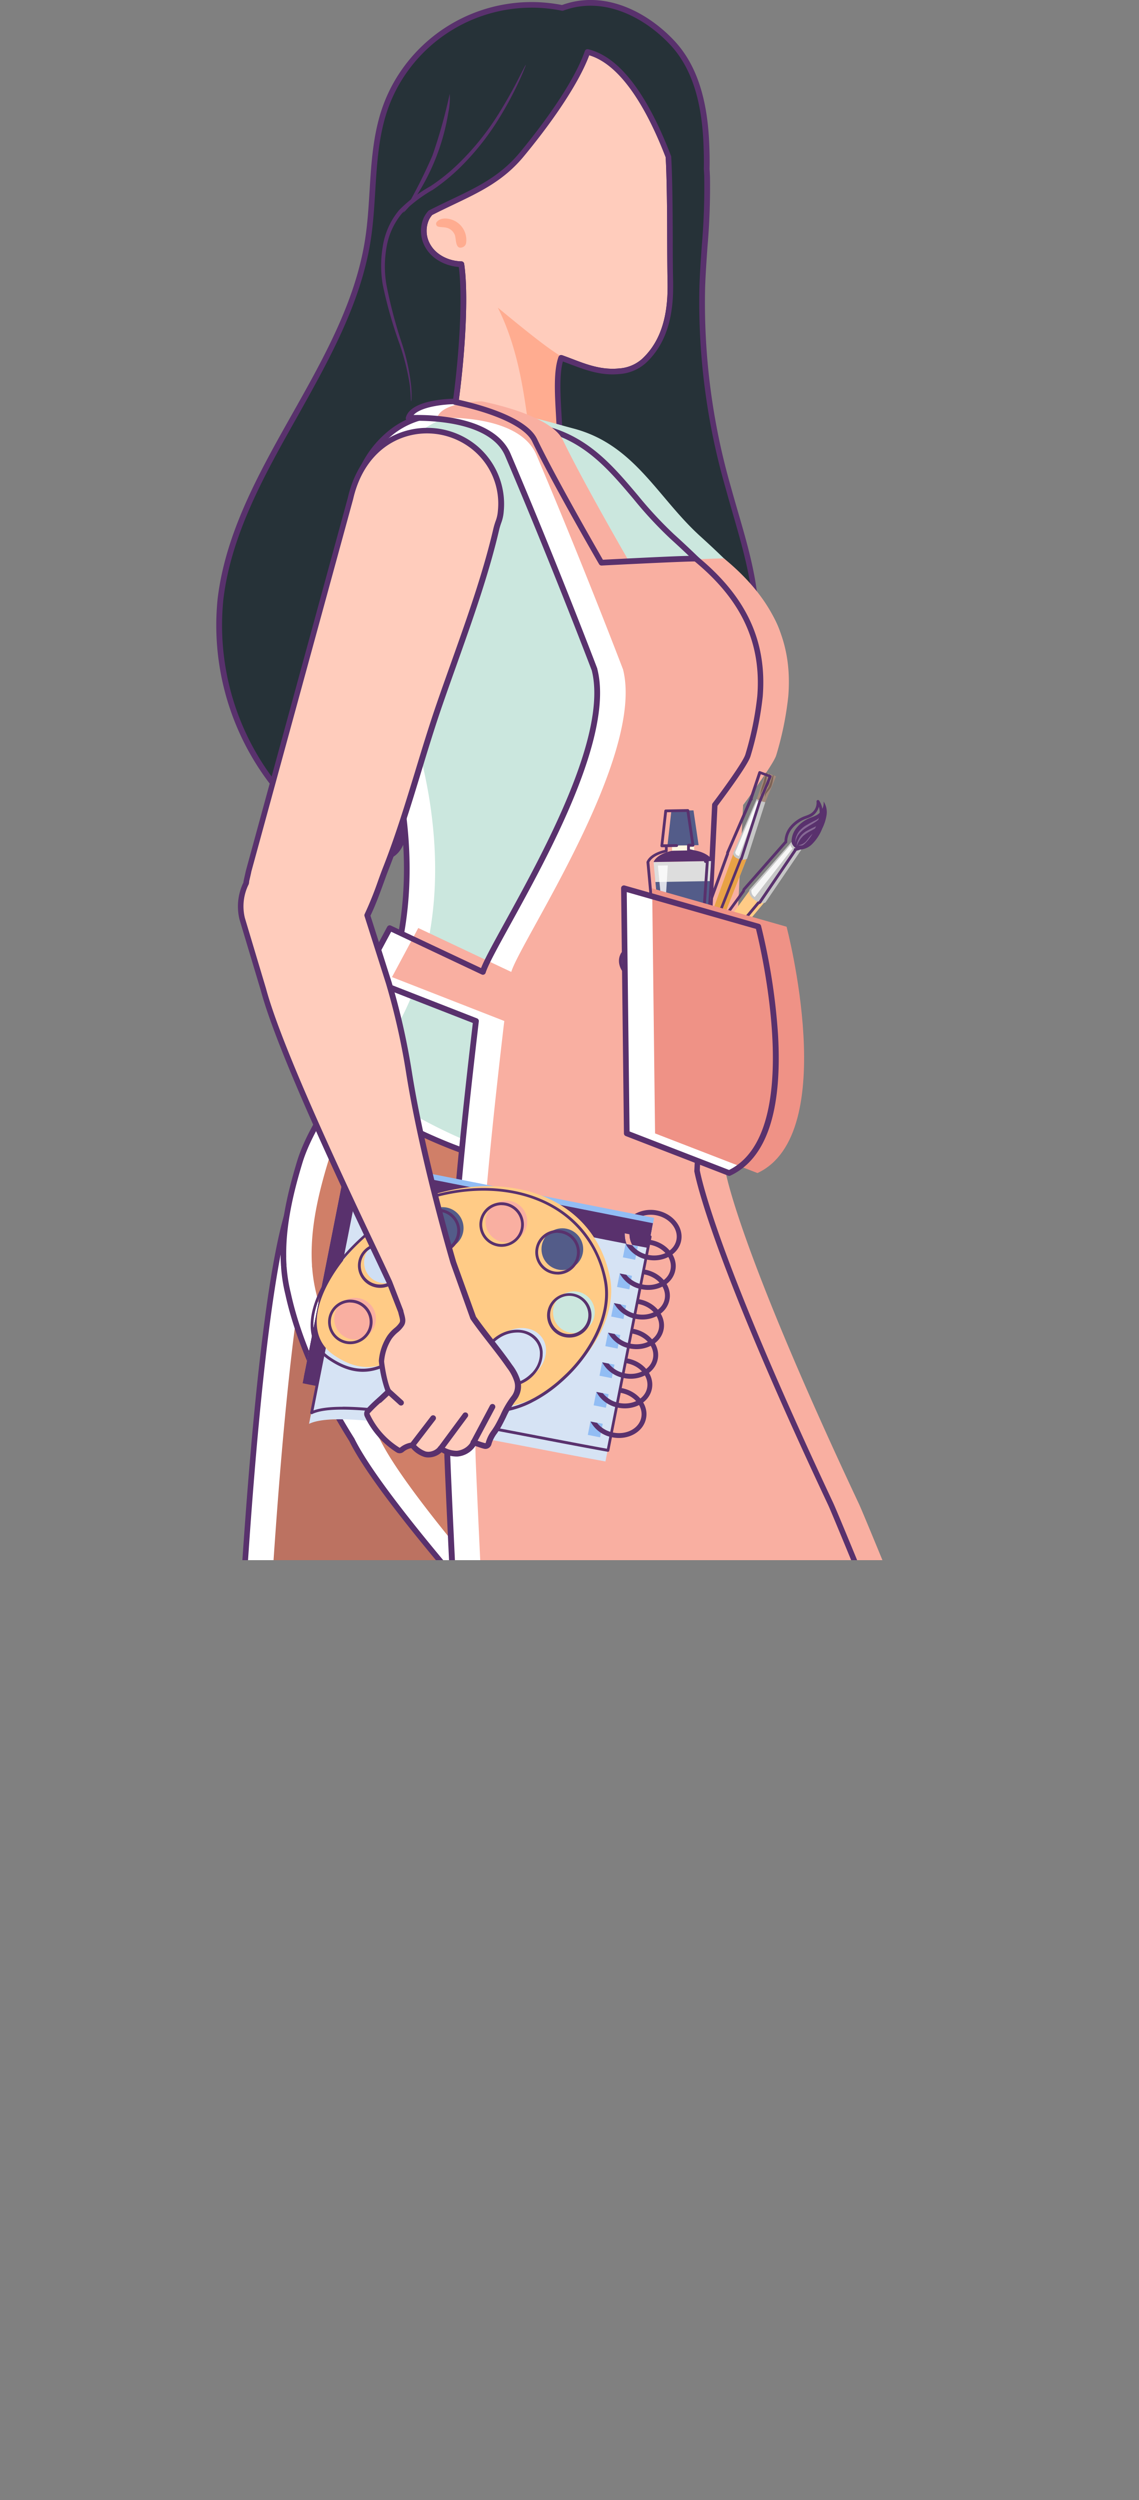 <?xml version="1.0" encoding="utf-8"?>
<svg xmlns="http://www.w3.org/2000/svg" xmlns:xlink="http://www.w3.org/1999/xlink" viewBox="0 0 402.46 883.07"><rect x="0" y="0" width="402.46" height="883.07" fill="#808080" stroke="none"/><defs><style>.cls-1{fill:none;}.cls-2{clip-path:url(#clip-path);}.cls-3{fill:#ffccbc;}.cls-4{fill:#59316d;}.cls-5{fill:#ffac90;}.cls-6{fill:#263238;}.cls-7{fill:#fff;}.cls-8{fill:#bc7261;}.cls-9{fill:#d07f68;}.cls-10{fill:#cbe7de;}.cls-11{fill:#f9afa1;}.cls-12{fill:#a48a7b;}.cls-13{fill:#ffcb86;}.cls-14{fill:#e8a246;}.cls-15{fill:#c6c6c6;}.cls-16{fill:#f6f6f6;}.cls-17{fill:#7c6255;}.cls-18{opacity:0.27;}.cls-19{fill:#ddd;}.cls-20{fill:#ededed;}.cls-21{fill:#dadada;}.cls-22{fill:#fff7e0;}.cls-23{fill:#535c89;}.cls-24{opacity:0.8;}.cls-25{fill:#ef9286;}.cls-26{fill:#92bdf4;}.cls-27{fill:#d6e3f4;}.cls-28{fill:#cfdff4;}</style><clipPath id="clip-path" transform="translate(-15.87 -38.23)"><rect class="cls-1" width="433" height="589.28"/></clipPath></defs><title>personagem_dialogo</title><g id="Layer_2" data-name="Layer 2"><g id="Layer_13" data-name="Layer 13"><g class="cls-2"><path class="cls-3" d="M141.7,254.64a81.22,81.22,0,0,0,.64-17.69" transform="translate(-15.87 -38.23)"/><path class="cls-3" d="M252.62,143.2c.1-1.74.13-3.48.1-5.21-.23-12.77-.05-25.55-.43-38.33-.4-13.67-1.5-27.59-11.93-37.31-8.89-8.29-19.6-9-30.91-8.77-33.6.55-37.86,28-37.86,28s-3.85,16.19,1.8,28.75l-.34-.07a10,10,0,0,0-6.5,5.17,10.58,10.58,0,0,0,.87,10.24c2.34,3.62,6.89,5.77,11.44,5.87,2.1,14.06-.74,43.59-3.54,58.18-2.37,12.36,24.86,7,38.3,5.7.28-9.09-2.09-23.51.5-30.76,6.49,2.28,12.87,5.51,20.57,4.72a14.53,14.53,0,0,0,8.74-3.66C249.94,159.64,252.15,151.46,252.62,143.2Z" transform="translate(-15.87 -38.23)"/><path class="cls-4" d="M188.89,198.69c-5.81,0-10.73-.82-13.13-3.4a6.25,6.25,0,0,1-1.42-5.76c2.8-14.6,5.48-43,3.64-57-4.72-.36-9.13-2.76-11.4-6.28a11.59,11.59,0,0,1-.93-11.23,10.82,10.82,0,0,1,6.32-5.45C167,97,170.46,82,170.61,81.35c0-.2,4.78-28.21,38.83-28.77,10.9-.18,22.31.37,31.61,9,10.55,9.84,11.81,23.59,12.24,38,.22,7.41.26,14.93.29,22.21,0,5.29,0,10.76.14,16.13,0,1.88,0,3.61-.1,5.29h0c-.58,10.17-3.69,17.76-9.51,23.19a15.58,15.58,0,0,1-9.32,3.93c-6.54.67-12.12-1.45-17.52-3.49-.84-.32-1.67-.64-2.51-.94-1.28,4.67-.87,11.84-.48,18.79.23,3.9.44,7.58.34,10.71a1,1,0,0,1-.9,1c-1.94.19-4.2.46-6.58.75A158.9,158.9,0,0,1,188.89,198.69Zm-15.81-87.4a9,9,0,0,0-5.63,4.57,9.56,9.56,0,0,0,.81,9.27c2.06,3.19,6.23,5.31,10.62,5.41a1,1,0,0,1,1,.85c2.08,14-.66,43.49-3.54,58.51a4.33,4.33,0,0,0,.91,4c4.08,4.37,18.87,2.57,29.68,1.25,2-.25,4-.49,5.74-.67,0-2.85-.15-6.17-.35-9.65-.44-7.65-.89-15.56.89-20.54a1,1,0,0,1,1.27-.61c1.18.42,2.35.86,3.53,1.31,5.18,2,10.54,4,16.61,3.37a13.5,13.5,0,0,0,8.16-3.4c5.42-5.06,8.32-12.21,8.88-21.84.09-1.63.12-3.31.09-5.14-.1-5.39-.12-10.87-.14-16.16,0-7.27-.07-14.78-.28-22.16-.42-14-1.62-27.29-11.62-36.61-8.75-8.16-19.29-8.68-30.21-8.5-32.33.53-36.72,26.07-36.9,27.16,0,.23-3.71,16.09,1.73,28.18a1,1,0,0,1-.14,1,1,1,0,0,1-1,.35Zm79.54,31.91h0Z" transform="translate(-15.87 -38.23)"/><path class="cls-5" d="M191.78,146.89c8,16,9.81,33.8,12,51.54a46.67,46.67,0,0,0,9.87.28c.52-10-2.15-26.06.45-34.05,1.21.47,4,1.48,4,1.48C213.33,164.12,207.77,160.12,191.78,146.89Z" transform="translate(-15.87 -38.23)"/><path class="cls-5" d="M177.53,116.86c-1.86-1.39-5.45-2.28-7.25-.33a1.05,1.05,0,0,0,.37,1.74c1.19.3,2.41.1,3.58.58a4.26,4.26,0,0,1,2.31,2.28c.59,1.35.1,5.3,2.64,4.47a1.94,1.94,0,0,0,1.41-1.73A7.57,7.57,0,0,0,177.53,116.86Z" transform="translate(-15.87 -38.23)"/><path class="cls-6" d="M282.93,253.78c-.78-14.78-5.86-29.06-9.79-43.39A235.79,235.79,0,0,1,264,139.82c.42-13,2.13-25.95,1.71-38.94q-.06-1.51-.15-3c.07-3.26,0-6.52-.16-9.74-.6-12.29-3.26-25.35-11.88-34.65-9.87-10.64-24.81-17.71-39-12.42a54.65,54.65,0,0,0-62.71,35.8c-5,14.67-3.59,30.69-6,46-7,45.49-46.64,81.34-52.11,127a91.2,91.2,0,0,0,45.41,88.46c5,2.81,11.67,4.83,16,1.1,3.76-3.26,3.45-9,4.37-13.86,2.56-13.24,15.91-22,29.2-24.35s26.85.17,40.28,1.07,28.05-.22,38.6-8.41C279.31,284.69,283.72,268.56,282.93,253.78ZM252.62,143.2c-.47,8.26-2.68,16.44-9.19,22.52a14.53,14.53,0,0,1-8.74,3.66c-7.7.79-14.08-2.44-20.57-4.72-2.59,7.25-.22,21.67-.5,30.76-13.44,1.29-40.67,6.66-38.3-5.7,2.8-14.59,5.64-44.12,3.54-58.18-4.55-.1-9.1-2.25-11.44-5.87a10.58,10.58,0,0,1-.87-10.24,9.07,9.07,0,0,1,1.36-2c12.62-6.5,23.49-9.9,32.53-20.86,13.18-16,20.42-28.41,23-36,12.72,3.08,22.27,20.67,28.57,37.05.11,2,.19,4,.25,6,.39,12.78.2,25.56.43,38.33C252.75,139.72,252.72,141.46,252.62,143.2Z" transform="translate(-15.87 -38.23)"/><path class="cls-4" d="M161.14,180a5.5,5.5,0,0,0,.14-1.4,32.5,32.5,0,0,0-.14-4.07A74,74,0,0,0,158,159.9a165.13,165.13,0,0,1-5.61-21.21,39,39,0,0,1,0-12.76,25.24,25.24,0,0,1,5.47-12.28,50.37,50.37,0,0,1,11-8.42A70.18,70.18,0,0,0,179,96.82a91.6,91.6,0,0,0,13.63-17.48,124,124,0,0,0,7-13.21c.73-1.6,1.24-2.8,1.57-3.73a4.3,4.3,0,0,0,.45-1.35s-.92,1.71-2.52,4.86-4,7.6-7.32,12.9a93.08,93.08,0,0,1-13.72,17,67.24,67.24,0,0,1-10,8.11,50,50,0,0,0-11.22,8.55,26.25,26.25,0,0,0-5.78,13,40.11,40.11,0,0,0,0,13.21A151.6,151.6,0,0,0,157.16,160a83.41,83.41,0,0,1,3.53,14.36C161.06,178.07,161,180,161.14,180Z" transform="translate(-15.87 -38.23)"/><path class="cls-4" d="M158.36,113.42a24.44,24.44,0,0,0,4.18-5.27,77.33,77.33,0,0,0,11.73-30.07,24,24,0,0,0,.5-6.7,185.31,185.31,0,0,1-6.11,21.82A180.37,180.37,0,0,1,158.36,113.42Z" transform="translate(-15.87 -38.23)"/><path class="cls-4" d="M149.31,342.38c-4.21,0-8.47-2-10.62-3.24a92.29,92.29,0,0,1-45.92-89.45c2.82-23.49,14.77-44.69,26.32-65.19,11-19.52,22.39-39.72,25.8-61.81.87-5.61,1.22-11.43,1.57-17.07.6-9.69,1.21-19.72,4.42-29.1a55.14,55.14,0,0,1,3.69-8.41A56,56,0,0,1,214.46,40c15.43-5.59,30.67,2.91,39.82,12.77,7.41,8,11.38,19.53,12.15,35.28.17,3.52.23,6.73.16,9.81.06.94.11,2,.15,3a242.8,242.8,0,0,1-.87,24.35c-.34,4.8-.69,9.77-.85,14.65a234.74,234.74,0,0,0,9.08,70.26c.82,3,1.7,6,2.55,8.95,3.27,11.23,6.65,22.85,7.28,34.67.91,17.22-5,32.5-15.73,40.87-9,7-21.82,9.79-39.28,8.62-3.36-.23-6.79-.56-10.1-.88-9.88-1-20.09-1.95-29.93-.2-12.29,2.18-25.84,10.31-28.39,23.55-.21,1.11-.36,2.31-.51,3.46-.51,4-1,8.22-4.2,11A9.57,9.57,0,0,1,149.31,342.38ZM203.69,40.94a54,54,0,0,0-47.36,28.12,53.19,53.19,0,0,0-3.56,8.11c-3.12,9.12-3.72,19-4.31,28.58-.35,5.67-.71,11.54-1.59,17.25-3.47,22.45-15,42.8-26,62.49-11.46,20.32-23.3,41.34-26.07,64.43a90.27,90.27,0,0,0,44.91,87.48c3,1.66,10.33,5.1,14.81,1.2,2.59-2.24,3.05-5.86,3.53-9.69.14-1.19.3-2.42.52-3.59,2.74-14.19,17-22.85,30-25.15,10.11-1.79,20.46-.79,30.47.18,3.3.32,6.71.65,10.05.87,16.94,1.14,29.35-1.55,37.91-8.2,10.25-8,15.84-22.62,15-39.19h0c-.61-11.59-4-23.09-7.2-34.22-.85-2.93-1.73-6-2.55-9A236.63,236.63,0,0,1,263,139.79c.15-4.92.5-9.91.84-14.73a239.26,239.26,0,0,0,.87-24.14c0-1-.09-2-.15-3,.07-3.12,0-6.28-.16-9.76-.74-15.26-4.54-26.38-11.61-34-8.77-9.45-23.33-17.6-37.93-12.16a1.06,1.06,0,0,1-.56,0A52.7,52.7,0,0,0,203.69,40.94Zm-14.8,157.75c-5.81,0-10.73-.83-13.13-3.4a6.25,6.25,0,0,1-1.42-5.76c2.8-14.6,5.48-43,3.64-57-4.72-.36-9.13-2.76-11.4-6.28a11.59,11.59,0,0,1-.93-11.23,10.38,10.38,0,0,1,1.51-2.24,1.09,1.09,0,0,1,.29-.23c2.69-1.38,5.29-2.62,7.8-3.82,9.36-4.46,17.43-8.31,24.42-16.78C211.18,78,219.51,65,222.52,56.27a1,1,0,0,1,1.18-.65c10.83,2.62,20.67,15.29,29.27,37.67a.94.94,0,0,1,.07.3c.1,1.83.19,3.81.25,6,.22,7.41.26,14.93.29,22.21,0,5.29,0,10.76.14,16.13,0,1.88,0,3.61-.1,5.29h0c-.58,10.17-3.69,17.76-9.51,23.19a15.58,15.58,0,0,1-9.32,3.93c-6.54.67-12.12-1.45-17.52-3.49-.84-.32-1.67-.64-2.51-.94-1.28,4.67-.87,11.84-.48,18.79.23,3.9.44,7.58.34,10.71a1,1,0,0,1-.9,1c-1.94.19-4.2.46-6.58.75A158.9,158.9,0,0,1,188.89,198.69Zm-20.35-84.48a8.11,8.11,0,0,0-1.09,1.65,9.56,9.56,0,0,0,.81,9.27c2.06,3.19,6.23,5.31,10.62,5.41a1,1,0,0,1,1,.85c2.08,14-.66,43.49-3.54,58.51a4.33,4.33,0,0,0,.91,4c4.08,4.37,18.87,2.57,29.68,1.25,2-.25,4-.49,5.74-.67,0-2.85-.15-6.17-.35-9.65-.44-7.65-.89-15.56.89-20.54a1,1,0,0,1,1.27-.61c1.18.42,2.35.86,3.53,1.31,5.18,2,10.54,4,16.61,3.37a13.5,13.5,0,0,0,8.16-3.4c5.42-5.06,8.32-12.21,8.88-21.84.09-1.63.12-3.31.09-5.14-.1-5.39-.12-10.87-.14-16.16,0-7.27-.07-14.78-.28-22.16-.07-2.15-.15-4.06-.25-5.83-8-20.72-17.28-33.15-27-36.06-3.32,8.91-11.6,21.73-22.88,35.39C194,102,185.68,105.94,176.12,110.5,173.67,111.67,171.14,112.88,168.54,114.21Zm84.08,29h0Z" transform="translate(-15.87 -38.23)"/><path class="cls-7" d="M158.51,403.37s-26.75,15.23-39.3,58.26C104.76,498,98.41,662.92,97.81,679.56L58.54,749.1a167.92,167.92,0,0,0-17.79,46.26L16.87,902.54c7.49,11,41,11.88,41,11.88l98.68-214.14.14-.28c.16-.33.33-.66.48-1l.07-.15.12-.27.36-.87.24-.65c.08-.21.16-.43.23-.65s.19-.6.28-.89l.09-.28s65.32-146.72,81.52-205.16c5.29-15.6,11.19-55.6,11.8-64.73Z" transform="translate(-15.87 -38.23)"/><path class="cls-8" d="M168.51,403.37s-26.75,15.23-39.3,58.26c-14.45,36.36-20.8,201.29-21.4,217.93L68.54,749.1a167.92,167.92,0,0,0-17.79,46.26L26.87,902.54c7.49,11,41,11.88,41,11.88l98.68-214.14.14-.28c.16-.33.33-.66.48-1l.07-.15.12-.27.36-.87.24-.65c.08-.21.16-.43.23-.65s.19-.6.28-.89l.09-.28s65.32-146.72,81.52-205.16c5.29-15.6,11.19-55.6,11.8-64.73Z" transform="translate(-15.87 -38.23)"/><path class="cls-4" d="M57.86,915.42h0c-1.39,0-34.11-1.07-41.8-12.31a1,1,0,0,1-.15-.78L39.77,795.14a169.26,169.26,0,0,1,17.9-46.53l39.14-69.33c.72-19.64,7.07-181.79,21.47-218,6.5-22.32,16.94-37.1,24.54-45.56,8.27-9.21,14.91-13,15.19-13.2a1,1,0,0,1,.73-.11l93.36,22a1,1,0,0,1,.77,1c-.59,8.79-6.5,49.22-11.86,65-15.9,57.39-80,201.75-81.52,205.19l-.07.21c-.09.31-.19.62-.29.93l-.24.67c-.08.23-.16.45-.25.67s-.25.61-.38.91l-.12.28,0,.11c-.18.39-.35.74-.52,1.08l-.15.29L58.77,914.84A1,1,0,0,1,57.86,915.42Zm-39.92-13.1c7,9.28,34.67,10.87,39.3,11.08l98.39-213.54.15-.31c.17-.32.32-.64.47-1l.05-.09.13-.31c.12-.28.24-.56.35-.84s.16-.41.23-.62.15-.42.22-.63.19-.57.27-.86l.09-.27a.69.69,0,0,1,0-.13c.65-1.47,65.47-147.31,81.46-205,5.17-15.23,10.84-53.49,11.71-63.7l-92.13-21.69c-3.08,1.93-27,17.94-38.51,57.48C105.8,498.07,99.48,661.12,98.8,679.6a1,1,0,0,1-.12.45L59.41,749.59a167,167,0,0,0-17.68,46ZM97.8,679.56h0Z" transform="translate(-15.87 -38.23)"/><path class="cls-7" d="M408.33,897.36,345.47,697.15a27.25,27.25,0,0,0-1-3.08,28.67,28.67,0,0,0-3-5.94c-5.13-11.55-56.62-127-89.46-185.59h0c-11-31.44-.71-69.8,3.32-90l-91-23-8.48,7.38a88,88,0,0,0-6.28,7.36c-9.51,12.33-23.39,29.78-27.84,44.52-3.25,10.74-5.94,22.12-5.74,33.41h0s0,1,.11,2.78c0,.07,0,.13,0,.2,0,.25,0,.5.07.77a55.35,55.35,0,0,0,1.49,9.25c2.41,11.11,8.28,28.87,22.51,51.51,17.42,35.57,135.52,157.43,148.75,171l20.9,76.15a179.88,179.88,0,0,0,20.06,46.29l40.32,80.11C399.65,916.77,408.33,897.36,408.33,897.36Z" transform="translate(-15.87 -38.23)"/><path class="cls-9" d="M418.33,897.36,355.47,697.15a27.25,27.25,0,0,0-1-3.08,28.67,28.67,0,0,0-3-5.94c-5.13-11.55-56.62-127-89.46-185.59h0c-11-31.44-.71-69.8,3.32-90l-91-23-8.48,7.38a88,88,0,0,0-6.28,7.36c-9.51,12.33-23.39,29.78-27.84,44.52-3.25,10.74-5.94,22.12-5.74,33.41h0s0,1,.11,2.78c0,.07,0,.13,0,.2,0,.25,0,.5.07.77a55.35,55.35,0,0,0,1.49,9.25c2.41,11.11,8.28,28.87,22.51,51.51,17.42,35.57,135.52,157.43,148.75,171l20.9,76.15a179.88,179.88,0,0,0,20.06,46.29l40.32,80.11C409.65,916.77,418.33,897.36,418.33,897.36Z" transform="translate(-15.87 -38.23)"/><path class="cls-4" d="M370.23,921.29a1,1,0,0,1-.89-.55L329,840.63a181.06,181.06,0,0,1-20.12-46.47l-20.84-75.91c-14.23-14.64-131.25-135.47-148.73-171-14.34-22.83-20.21-40.76-22.61-51.79A56.84,56.84,0,0,1,115.2,486c0-.26,0-.52-.06-.77l0-.22c-.14-1.84-.11-2.83-.11-2.87v-.05c-.2-12.2,3-24.37,5.78-33.62,4.27-14.13,17.09-30.72,26.45-42.83l1.56-2a83.69,83.69,0,0,1,6.36-7.44l8.54-7.45a1,1,0,0,1,.9-.21l91,23a1,1,0,0,1,.74,1.16c-.44,2.19-.95,4.59-1.49,7.17-4.6,21.71-11.55,54.5-1.89,82.27,32.7,58.31,83.55,172.28,89.42,185.5a30,30,0,0,1,3.1,6.07,28.7,28.7,0,0,1,1,3.18l62.84,200.16a1,1,0,0,1,0,.71c-.36.81-9.25,20-38.89,23.52ZM117,482.31c0,.27,0,1.16.1,2.59l0,.22c0,.22,0,.47.06.74a55.92,55.92,0,0,0,1.47,9.1c2.37,10.9,8.17,28.61,22.38,51.22l.06.09c17.34,35.4,135.19,157,148.57,170.77a1,1,0,0,1,.24.43l20.91,76.16a178.69,178.69,0,0,0,19.94,46l40,79.55c25.86-3.36,35.16-19.43,36.46-21.93L344.52,697.45a25.73,25.73,0,0,0-.94-3,27.67,27.67,0,0,0-2.93-5.73,1.09,1.09,0,0,1-.08-.15c-5.71-12.85-56.7-127.18-89.42-185.51a.94.94,0,0,1-.1-.23c-9.84-28.3-2.82-61.41,1.82-83.33.47-2.21.91-4.29,1.3-6.21l-89.55-22.63-8.09,7a86.46,86.46,0,0,0-6.15,7.21l-1.56,2c-9.26,12-21.95,28.42-26.12,42.19-2.76,9.13-5.9,21.15-5.69,33.1Z" transform="translate(-15.87 -38.23)"/><path class="cls-3" d="M153.64,191.32c-16.41,13.55-15.17,36.33-12.95,55.51,3,25.84,13.35,49.88,17.15,75.32,10.06,67.38-8.53,89.58-8.53,89.58,40.17,29.86,53.46,44.07,100.71,26.84,8.67-38.2,13.45-78.11,18.42-116.07,0,0,21.88-26.65,14.42-56-1.86-7.3-2.28-14.14-29.56-38.88-21.68-19.67-44.58-44-74.3-43.76-6.73.06-13.63.78-19.68,3.74A28.69,28.69,0,0,0,153.64,191.32Z" transform="translate(-15.87 -38.23)"/><path class="cls-7" d="M153.64,191.32c-16.41,13.55-15.17,36.33-12.95,55.51,3,25.84,13.35,49.88,17.15,75.32,10.06,67.38-25.77,96.77-25.77,96.77,40.16,29.86,83.45,38.68,123.07,35.95,5.34-34.21,8.33-94.41,13.3-132.37,0,0,21.88-26.65,14.42-56-1.86-7.3-2.28-14.14-29.56-38.88-15.14-13.73-23.15-32.27-44.65-38-9.59-2.55-19.6-5.86-29.65-5.78-6.73.06-13.63.78-19.68,3.74A28.69,28.69,0,0,0,153.64,191.32Z" transform="translate(-15.87 -38.23)"/><path class="cls-10" d="M163.64,191.32c-16.41,13.55-15.17,36.33-12.95,55.51,3,25.84,13.35,49.88,17.15,75.32,10.06,67.38-25.77,96.77-25.77,96.77,40.16,29.86,83.45,38.68,123.07,35.95,5.34-34.21,8.33-94.41,13.3-132.37,0,0,21.88-26.65,14.42-56-1.86-7.3-2.28-14.14-29.56-38.88-15.14-13.73-23.15-32.27-44.65-38-9.59-2.55-19.6-5.86-29.65-5.78-6.73.06-13.63.78-19.68,3.74A28.69,28.69,0,0,0,163.64,191.32Z" transform="translate(-15.87 -38.23)"/><path class="cls-4" d="M241.27,456.36c-40.18,0-77.06-12.3-109.8-36.64a1,1,0,0,1-.4-.77,1,1,0,0,1,.36-.8c.36-.29,35.28-29.87,25.42-95.86-1.77-11.87-5-23.67-8.21-35.08-3.61-13-7.34-26.47-8.94-40.27-2.33-20.05-3.4-42.59,13.3-56.4h0a30.61,30.61,0,0,1,5.88-3.81c6.75-3.31,14.3-3.79,20.12-3.84,8.58-.08,17.05,2.28,25.26,4.54,1.56.44,3.11.86,4.65,1.27,15,4,23.43,13.93,32.32,24.45A141.28,141.28,0,0,0,254,226.91c26,23.57,27.8,31,29.56,38.16.09.41.19.81.3,1.21,7.13,28-12.32,53.92-14.44,56.62-2.26,17.36-4.14,39.71-6,61.32-2.17,25.69-4.4,52.26-7.3,70.81a1,1,0,0,1-.92.84Q248.18,456.35,241.27,456.36ZM133.65,418.85c35.65,26.17,76.22,38,120.63,35.08,2.82-18.44,5-44.58,7.16-69.87,1.83-21.76,3.73-44.25,6-61.69a1,1,0,0,1,.21-.51c.22-.26,21.48-26.61,14.23-55.09-.11-.41-.21-.81-.31-1.22-1.68-6.89-3.42-14-28.95-37.16a142.36,142.36,0,0,1-12.92-13.95c-8.69-10.27-16.89-20-31.31-23.8-1.55-.41-3.11-.85-4.67-1.28-8.08-2.23-16.42-4.54-24.72-4.47-5.6.05-12.86.5-19.25,3.64a27.79,27.79,0,0,0-5.48,3.56c-15.94,13.16-14.86,35.1-12.6,54.62,1.58,13.65,5.3,27,8.89,40C153.75,298.15,157,310,158.83,322c5.24,35.06-2.11,59.72-9.2,74.24C143.29,409.21,136.19,416.5,133.65,418.85Z" transform="translate(-15.87 -38.23)"/><path class="cls-4" d="M251.87,512.37a.86.86,0,0,1-.72-.37l-5.94-8.2a.88.88,0,0,1,.2-1.24.9.9,0,0,1,1.25.2l5.93,8.2a.88.88,0,0,1-.2,1.24A.83.83,0,0,1,251.87,512.37Z" transform="translate(-15.87 -38.23)"/><path class="cls-4" d="M259.56,507.64a.87.87,0,0,1-.68-.31l-8.44-9.92a.89.89,0,0,1,1.36-1.16l8.44,9.92a.9.9,0,0,1-.1,1.26A.92.92,0,0,1,259.56,507.64Z" transform="translate(-15.87 -38.23)"/><path class="cls-7" d="M184.07,398.85l-39.7-15.51L153.66,366l32.86,15.51c3.32-11,47.29-75.89,39.5-106.82,0,0-14-36.73-30.63-75.83-6.39-15-35.09-13-35.09-13,1.56-5.7,15.78-5.88,15.78-5.88s24.29,4.5,28.69,13.68c7.14,14.88,23.6,43.26,23.6,43.26s33-1.69,33.35-1.42c19.69,16.18,23.95,32.54,22.69,48.6A111.94,111.94,0,0,1,280.14,305c-1.07,3.48-11.7,17.51-11.7,17.51l-6.27,129.16s4,25.88,47.16,117.65c2,4.2,24,58.2,33,80.28a6.91,6.91,0,0,1-6.26,9.52l-150.15,3.22a7,7,0,0,1-7.39-6.73c-.86-23.48-4.53-97.21-4.64-103.9-.86-50.79,4.16-101.49,10.05-151.9C184,399.48,184,399.17,184.07,398.85Z" transform="translate(-15.87 -38.23)"/><path class="cls-11" d="M194.07,398.85l-39.7-15.51L163.66,366l32.86,15.51c3.32-11,47.29-75.89,39.5-106.82,0,0-14-36.73-30.63-75.83-6.39-15-35.09-13-35.09-13,1.56-5.7,15.78-5.88,15.78-5.88s24.29,4.5,28.69,13.68c7.14,14.88,23.6,43.26,23.6,43.26s33-1.69,33.35-1.42c19.69,16.18,23.95,32.54,22.69,48.6A111.94,111.94,0,0,1,290.14,305c-1.07,3.48-11.7,17.51-11.7,17.51l-6.27,129.16s4,25.88,47.16,117.65c2,4.2,24,58.2,33,80.28a6.91,6.91,0,0,1-6.26,9.52l-150.15,3.22a7,7,0,0,1-7.39-6.73c-.86-23.48-4.53-97.21-4.64-103.9-.86-50.79,4.16-101.49,10.05-151.9C194,399.48,194,399.17,194.07,398.85Z" transform="translate(-15.87 -38.23)"/><path class="cls-4" d="M185.51,663.34a8,8,0,0,1-8-7.7c-.45-12.24-1.66-38.19-2.73-61.08-1-21.26-1.86-39.63-1.91-42.84-.9-53.19,4.72-106.37,10.05-152l0-.18-39-15.23a1,1,0,0,1-.52-1.4l9.29-17.33a1,1,0,0,1,1.31-.43l31.85,15c1.24-3.16,4.31-8.72,8.37-16.1,13.63-24.77,36.45-66.21,30.75-89-.62-1.63-14.42-37.8-30.59-75.74-6-14.15-33.82-12.39-34.1-12.37a1,1,0,0,1-1-1.26c1.72-6.25,15.21-6.6,16.74-6.62a.8.8,0,0,1,.31,0l.31.07c7.43,1.57,25.13,6.1,29,14.14,6.51,13.56,21,38.7,23.26,42.66,32.8-1.68,33-1.48,33.42-1.16,17.27,14.18,24.6,29.89,23.06,49.45a114.85,114.85,0,0,1-4.31,21.08c-1,3.39-10,15.28-11.68,17.56l-6.25,128.73h0c.94,4.87,7.64,33.42,47.06,117.29,2,4.2,23.77,57.57,33,80.33a7.92,7.92,0,0,1-7.17,10.9L186,663.33ZM145.78,382.82l38.65,15.1a1,1,0,0,1,.63,1.05l-.11.94c-5.33,45.61-10.94,98.71-10,151.77.05,3.19.91,21.54,1.91,42.79,1.06,22.9,2.28,48.84,2.73,61.09a6,6,0,0,0,6.33,5.77l150.19-3.22a5.92,5.92,0,0,0,5.35-8.15c-9.27-22.74-31.05-76.07-33-80.23C268.9,485.65,262.16,456.88,261.21,452h0a1,1,0,0,1,0-.35l6.27-129.16a1,1,0,0,1,.2-.56c2.93-3.86,10.71-14.48,11.55-17.19a112.52,112.52,0,0,0,4.22-20.65c1.48-18.76-5.54-33.87-22.09-47.55-2.51-.05-20.75.82-32.9,1.44a1,1,0,0,1-.91-.49c-.17-.29-16.57-28.58-23.64-43.32-2.41-5-12.72-9.91-27.59-13L176,181c-3.36.06-11.33.87-14,3.81a73.32,73.32,0,0,1,13.6,1c10.78,1.85,17.94,6.25,20.69,12.7,16.48,38.66,30.5,75.5,30.64,75.87a.49.49,0,0,1,0,.11C232.93,298,209.85,340,196.06,365c-4.35,7.91-7.79,14.15-8.59,16.81a1,1,0,0,1-.55.62,1,1,0,0,1-.83,0l-32-15.11Z" transform="translate(-15.87 -38.23)"/><path class="cls-12" d="M290.1,312.43l-3.81,9.11a4.15,4.15,0,0,1-3-1.14l3.14-9.37Z" transform="translate(-15.87 -38.23)"/><path class="cls-13" d="M279.77,338.44a1.07,1.07,0,0,1,.53,1.54l-24.61,62.46a1.94,1.94,0,0,1-2.09,1.41h0c-.92-.21-1.33-1.4-.91-2.57l22.9-63.16a1.1,1.1,0,0,1,1.51-.63Z" transform="translate(-15.87 -38.23)"/><path class="cls-14" d="M279.77,338.44a1.07,1.07,0,0,1,.53,1.54l-24.61,62.46a1.94,1.94,0,0,1-2.09,1.41h0c-.92-.21-1.33-1.4-.91-2.57l22.9-63.16a1.1,1.1,0,0,1,1.51-.63Z" transform="translate(-15.87 -38.23)"/><path class="cls-15" d="M286.29,321.55l-6.41,19.91c-.93,1-5.31.09-4.9-2l8.26-19A8.38,8.38,0,0,0,286.29,321.55Z" transform="translate(-15.87 -38.23)"/><path class="cls-16" d="M284.16,321.55a1.41,1.41,0,0,1-.83-.48l-7.66,18.15c.06.86.57,1.13,1.33,1.37Z" transform="translate(-15.87 -38.23)"/><path class="cls-17" d="M284.77,319.24c0-.06,0-.18-.11-.35a3.31,3.31,0,0,1,0-1.07,31.15,31.15,0,0,1,1-3.28,20.56,20.56,0,0,1,1-3.3l.05-.1.33.13a.93.93,0,0,1,0,.1c-.23.84-.25,2-.64,3.37A31.27,31.27,0,0,1,285,317.9a3.2,3.2,0,0,0-.21,1C284.78,319.06,284.78,319.19,284.77,319.24Z" transform="translate(-15.87 -38.23)"/><path class="cls-17" d="M287,316.24c-.28.37-.55.68-.74,1a2.89,2.89,0,0,0-.39.71l-.1.29s0-.12,0-.31a2.47,2.47,0,0,1,.16-.86c.22-.71.86-1.5,1.08-2.42s.23-1.95.45-2.65l.17-.47.23.09c0,.13,0,.28,0,.44a12,12,0,0,1-.1,2.78A3.83,3.83,0,0,1,287,316.24Z" transform="translate(-15.87 -38.23)"/><path class="cls-17" d="M288.44,315.9a4.77,4.77,0,0,1-.45.84l-.52.69a10.1,10.1,0,0,0-.84,1.07,2.74,2.74,0,0,0-.33.85c0,.17,0,.28-.05.33a2.24,2.24,0,0,1,0-1.32,5.43,5.43,0,0,1,.67-1.31l.42-.69a6.55,6.55,0,0,0,.37-.75c.41-1.07.7-2.17,1-2.92L289,312l.18.07c0,.2,0,.43-.07.7A13.67,13.67,0,0,1,288.44,315.9Z" transform="translate(-15.87 -38.23)"/><path class="cls-4" d="M295.74,337.18a7.74,7.74,0,0,1,1.39-6.31,11.78,11.78,0,0,1,5.32-3.89,14.3,14.3,0,0,0,2-.86,5,5,0,0,0,2.43-4.81,6.79,6.79,0,0,1,1.05,4.82,16.59,16.59,0,0,1-1.55,4.79,15.94,15.94,0,0,1-3.66,5.55,6.46,6.46,0,0,1-6.18,1.61,1.3,1.3,0,0,1-.54-.3A1.36,1.36,0,0,1,295.74,337.18Z" transform="translate(-15.87 -38.23)"/><g class="cls-18"><path class="cls-7" d="M296.92,335.89l0-.59a5.06,5.06,0,0,1,.27-1.55c.12-.32.29-.63.44-1a9.73,9.73,0,0,1,.68-1,8.5,8.5,0,0,1,.9-.9,8.87,8.87,0,0,1,1-.8,45.05,45.05,0,0,1,4.13-2.24,7.16,7.16,0,0,0,.68-.48,1.46,1.46,0,0,0,.41-.48c.12-.15.09-.3.13-.4l0-.15v.16c0,.09.06.26,0,.44a1.76,1.76,0,0,1-.35.61,3,3,0,0,1-.65.63c-1,.81-2.58,1.56-3.94,2.5a10.54,10.54,0,0,0-1,.73c-.33.25-.59.54-.88.8s-.49.57-.71.85-.37.58-.5.85-.23.54-.33.77a4.69,4.69,0,0,0-.18.65Z" transform="translate(-15.87 -38.23)"/></g><g class="cls-18"><path class="cls-7" d="M305.51,328.77s0,.19-.11.52a3,3,0,0,1-.32.55,2.86,2.86,0,0,1-.58.57c-.95.73-2.37,1.31-3.58,2.13-.32.19-.59.43-.88.64s-.55.46-.76.73a7.55,7.55,0,0,0-1.11,1.51,8.53,8.53,0,0,0-.61,1.22l-.22.48.09-.52a5.45,5.45,0,0,1,.37-1.35,6.88,6.88,0,0,1,1-1.75,7.69,7.69,0,0,1,.78-.84,11.12,11.12,0,0,1,.94-.72,40.49,40.49,0,0,1,3.75-1.87,3.51,3.51,0,0,0,.62-.41,2.77,2.77,0,0,0,.38-.42Z" transform="translate(-15.87 -38.23)"/></g><g class="cls-18"><path class="cls-7" d="M303.68,332.35l-.21.26a5.81,5.81,0,0,0-.5.67,21.5,21.5,0,0,1-1.43,2.2,4.42,4.42,0,0,1-.52.54,2.71,2.71,0,0,1-.61.43,2.14,2.14,0,0,1-.62.26,3.18,3.18,0,0,1-.61.15,3.31,3.31,0,0,1-1.22-.08l.32-.08a3.48,3.48,0,0,0,.8-.23,2.35,2.35,0,0,0,.48-.23,2.56,2.56,0,0,0,.51-.33,3,3,0,0,0,.48-.4A4.23,4.23,0,0,0,301,335c.29-.34.56-.72.84-1.07a11.49,11.49,0,0,1,.83-.93,3.26,3.26,0,0,1,.72-.52A3.31,3.31,0,0,1,303.68,332.35Z" transform="translate(-15.87 -38.23)"/></g><path class="cls-13" d="M250.82,394l30.67-42.29a1.46,1.46,0,0,1,2.17-.2l3.06,2.28a1.4,1.4,0,0,1,.06,2.16l-33.37,40.07a1.62,1.62,0,0,1-2.12.32h0A1.63,1.63,0,0,1,250.82,394Z" transform="translate(-15.87 -38.23)"/><path class="cls-15" d="M280.76,352.38l14.77-16.78a3.47,3.47,0,0,0,3.51,2.7l-12.67,18.64C284.72,358.15,279.56,354.92,280.76,352.38Z" transform="translate(-15.87 -38.23)"/><path class="cls-16" d="M295.92,337.9a2,2,0,0,1-.74-1.21l-13.8,15.91a2.46,2.46,0,0,0,1.17,2.47Z" transform="translate(-15.87 -38.23)"/><path class="cls-4" d="M251.91,404.39a1.72,1.72,0,0,1-.44-.06,1.77,1.77,0,0,1-1.18-.91,2.9,2.9,0,0,1-.1-2.32l22.27-61.43a1.91,1.91,0,0,1,0-.32.38.38,0,0,1,0-.1l.57-1.3v0l7.68-17.69h0l3.13-9.34a.53.53,0,0,1,.26-.29.48.48,0,0,1,.39,0l3.71,1.39a.57.57,0,0,1,.28.27.53.53,0,0,1,0,.39l-3.8,9.11-6.4,19.89a.42.42,0,0,1-.11.18,1.54,1.54,0,0,1-.19.17l-23.91,60.65A2.59,2.59,0,0,1,251.91,404.39Zm21.55-64.8v.15a.63.63,0,0,1,0,.19l-22.3,61.51a1.89,1.89,0,0,0,0,1.5.79.79,0,0,0,.51.41l.1,0c.48.12,1.14-.37,1.44-1.14l24-60.79a.58.58,0,0,1,.23-.26l0,0,6.33-19.68a.52.52,0,0,1,.1-.27l3.56-8.52-2.74-1-2.88,8.6a.5.5,0,0,1-.06.51.53.53,0,0,1-.2.16L274,338.29l0,0Z" transform="translate(-15.87 -38.23)"/><path class="cls-4" d="M250.16,397.14a2.14,2.14,0,0,1-1.74-3.39l29.71-41a1.89,1.89,0,0,1,.18-.61.83.83,0,0,1,.08-.12l14.66-16.66a8.6,8.6,0,0,1,1.68-4.82,12.25,12.25,0,0,1,5.53-4.06l.5-.18a9.61,9.61,0,0,0,1.45-.64,4.53,4.53,0,0,0,2.18-4.32.5.5,0,0,1,.32-.52.52.52,0,0,1,.59.17,7.24,7.24,0,0,1,1.14,5.18,17.41,17.41,0,0,1-1.59,4.93,16.7,16.7,0,0,1-3.78,5.72,7.84,7.84,0,0,1-3.7,1.86l-12.59,18.51a.34.34,0,0,1-.12.12,1.5,1.5,0,0,1-.57.26L251.8,396.38A2.13,2.13,0,0,1,250.16,397.14Zm29-44.49a1.82,1.82,0,0,0-.09.37.5.5,0,0,1-.09.24l-29.78,41.07a1.1,1.1,0,0,0-.2.87,1.11,1.11,0,0,0,.5.74,1.13,1.13,0,0,0,1.5-.2l32.4-38.91a.51.51,0,0,1,.29-.17.9.9,0,0,0,.29-.09l12.37-18.19a.22.22,0,0,0,0-.08.48.48,0,0,1,.4-.51,6.79,6.79,0,0,0,3.63-1.69,15.8,15.8,0,0,0,3.54-5.38,16.16,16.16,0,0,0,1.5-4.65,7,7,0,0,0-.2-2.91,5.57,5.57,0,0,1-2.52,3.4,10.43,10.43,0,0,1-1.62.7l-.47.18a11.34,11.34,0,0,0-5.09,3.72,7.54,7.54,0,0,0-1.49,4.49.51.51,0,0,1-.3.46Z" transform="translate(-15.87 -38.23)"/><path class="cls-4" d="M249.87,377.6a7.53,7.53,0,0,1-.86,2.31,7.08,7.08,0,0,1-2.2,2.33,6.87,6.87,0,0,1-3.63,1.17h-.35a6.43,6.43,0,0,1-1.75-.3,7.71,7.71,0,0,1-1-.45,8.6,8.6,0,0,1-.93-.65,6,6,0,0,1-2-4.15,4.42,4.42,0,0,1,.08-1.18,4,4,0,0,1,.15-.62l.24-.58a2.43,2.43,0,0,1,.31-.54,5.88,5.88,0,0,1,.36-.51,4.84,4.84,0,0,1,.93-.82,5,5,0,0,1,2.33-.86H242a4.09,4.09,0,0,1,1.94.6,3.82,3.82,0,0,1,1.59,1.85,4.68,4.68,0,0,1,.3,1.17V377c0,.2-.08.42-.12.62a3.18,3.18,0,0,1-1.43,1.83,3.11,3.11,0,0,1-2.18.36,2.48,2.48,0,0,1-1.81-3.22,2.05,2.05,0,0,1,1.31-1.19,3.25,3.25,0,0,1,.43-.08,1.93,1.93,0,0,1,.41,0,1.63,1.63,0,0,1,.73.33,1.59,1.59,0,0,1,.59,1.25,1.28,1.28,0,0,1-.54,1,1.22,1.22,0,0,1-.91.19,1,1,0,0,1-.57-.36,1,1,0,0,1-.18-.52,1,1,0,0,0,.22.49.92.92,0,0,0,.55.3,1.16,1.16,0,0,0,.79-.22,1,1,0,0,0,.41-.9,1.32,1.32,0,0,0-.54-1,1.3,1.3,0,0,0-.59-.23,1,1,0,0,0-.34,0l-.34.08a1.67,1.67,0,0,0-1,1,1.73,1.73,0,0,0-.08.35,2,2,0,0,0,0,.42c0,.12.06.26.1.39s.1.25.17.37a2,2,0,0,0,1.32.95,2.55,2.55,0,0,0,2.83-1.8c0-.14.07-.28.09-.44v-.5a3.57,3.57,0,0,0-.26-1A3.06,3.06,0,0,0,243.5,374a3.3,3.3,0,0,0-1.95-.44,4.25,4.25,0,0,0-1.94.73,4.3,4.3,0,0,0-.79.69,3.25,3.25,0,0,0-.31.42,2.07,2.07,0,0,0-.27.45l-.21.48c-.06.16-.07.33-.12.49a4.07,4.07,0,0,0-.09,1.08,5.29,5.29,0,0,0,1.77,3.62,8.63,8.63,0,0,0,.81.58c.29.18.6.28.89.43a5.36,5.36,0,0,0,1.89.32,6.4,6.4,0,0,0,3.39-1,7.12,7.12,0,0,0,2.18-2.11,7.51,7.51,0,0,0,1-2.18,9.51,9.51,0,0,0,.2-1.54c0-.36,0-.55,0-.55s0,.19.05.55A7.21,7.21,0,0,1,249.87,377.6Z" transform="translate(-15.87 -38.23)"/><path class="cls-19" d="M267.13,342.34l-.11,7.08-.11,6-.42,6-.43,6-.56,7.87v.12c0,.07,0,.13,0,.21v.13a6.54,6.54,0,0,1-.09,1.56,7.31,7.31,0,0,1-.85,2.31A7.08,7.08,0,0,1,262.4,382a7.72,7.72,0,0,1-2.14,1l-1.5,0-1.45.1-2.75.21-4.62-7.59-.84-7.91-.55-6-1.09-12-.65-7.07Z" transform="translate(-15.87 -38.23)"/><path class="cls-20" d="M256.66,382.85a5.8,5.8,0,0,0,1.75.3l-15.58.27a6.43,6.43,0,0,1-1.75-.3,7.71,7.71,0,0,1-1-.45,8.6,8.6,0,0,1-.93-.65,6,6,0,0,1-2-4.15,4.42,4.42,0,0,1,.08-1.18,4,4,0,0,1,.15-.62l.24-.58a2.43,2.43,0,0,1,.31-.54,5.88,5.88,0,0,1,.36-.51,4.84,4.84,0,0,1,.93-.82,5,5,0,0,1,2.33-.86l15.58-.26a5.07,5.07,0,0,0-2.33.85,5.22,5.22,0,0,0-.93.83,4.67,4.67,0,0,0-.36.51,2.61,2.61,0,0,0-.31.54l-.24.57a4.13,4.13,0,0,0-.14.63,4.41,4.41,0,0,0-.09,1.17,5.93,5.93,0,0,0,2.06,4.15c.28.25.62.44.92.66A7.65,7.65,0,0,0,256.66,382.85Z" transform="translate(-15.87 -38.23)"/><path class="cls-21" d="M258.58,372.47l-1.52,0a4.21,4.21,0,0,1,1.52.19Z" transform="translate(-15.87 -38.23)"/><path class="cls-4" d="M265.45,377.34a7.49,7.49,0,0,1-.86,2.3A7,7,0,0,1,262.4,382a7.74,7.74,0,0,1-2.14,1,6.54,6.54,0,0,1-1.5.21,5.29,5.29,0,0,1-1.45-.13,4.77,4.77,0,0,1-.65-.17,7.65,7.65,0,0,1-1-.44c-.3-.22-.64-.41-.92-.66a5.93,5.93,0,0,1-2.06-4.15,4.41,4.41,0,0,1,.09-1.17,4.13,4.13,0,0,1,.14-.63l.24-.57a2.61,2.61,0,0,1,.31-.54,4.67,4.67,0,0,1,.36-.51,5.22,5.22,0,0,1,.93-.83,5.07,5.07,0,0,1,2.33-.85,4.29,4.29,0,0,1,1.53.19,3.94,3.94,0,0,1,.89.39,3.84,3.84,0,0,1,1.58,1.85,4,4,0,0,1,.3,1.17v.59c0,.19-.08.41-.13.62a3.12,3.12,0,0,1-1.43,1.82,3.08,3.08,0,0,1-1.1.39,2.57,2.57,0,0,1-1.07,0,2.48,2.48,0,0,1-1.82-3.21,2.07,2.07,0,0,1,1.31-1.2c.15,0,.29-.05.43-.08a2.5,2.5,0,0,1,.4,0,1.57,1.57,0,0,1,.68.3l.06,0a1.59,1.59,0,0,1,.59,1.26,1.25,1.25,0,0,1-.55,1l-.06,0a1.2,1.2,0,0,1-.84.16,1,1,0,0,1-.56-.37,1,1,0,0,1-.19-.52,1,1,0,0,0,.22.5,1,1,0,0,0,.55.29,1.05,1.05,0,0,0,.79-.22l0,0a1.07,1.07,0,0,0,.39-.87,1.38,1.38,0,0,0-.42-.9c-.05,0-.08-.08-.13-.11a1.27,1.27,0,0,0-.58-.23,2.08,2.08,0,0,0-.35,0l-.34.09a1.67,1.67,0,0,0-1,1,2.46,2.46,0,0,0-.09.34c0,.13,0,.33,0,.42s.05.26.09.39.11.25.17.37a2,2,0,0,0,1.32,1,2.22,2.22,0,0,0,1,0,2.59,2.59,0,0,0,1.88-1.77c0-.15.06-.28.08-.44v-.51a3.88,3.88,0,0,0-.25-1,3.07,3.07,0,0,0-1.31-1.49,2.7,2.7,0,0,0-.49-.23,3.37,3.37,0,0,0-1.47-.22,4.53,4.53,0,0,0-2.73,1.42c-.12.13-.21.29-.31.42a1.75,1.75,0,0,0-.26.46l-.21.47a4.43,4.43,0,0,0-.13.49,3.74,3.74,0,0,0-.08,1.08,5.27,5.27,0,0,0,1.76,3.62c.25.23.55.39.81.59s.61.28.9.42a5.21,5.21,0,0,0,1.87.32h0a6.38,6.38,0,0,0,3.39-1,6.8,6.8,0,0,0,2.08-2.14A5.79,5.79,0,0,0,265,377c.14-.66.45-.85.46-1.22v-.46a.41.41,0,0,1,0,.12c0,.07,0,.13,0,.21s0,.08,0,.13A7.24,7.24,0,0,1,265.45,377.34Z" transform="translate(-15.87 -38.23)"/><path class="cls-4" d="M246.81,342.69l21-.36C264.31,336.27,249,337.48,246.81,342.69Z" transform="translate(-15.87 -38.23)"/><rect class="cls-22" x="253.32" y="336.82" width="7.81" height="1.83" transform="translate(-21.59 -33.79) rotate(-0.98)"/><polygon class="cls-23" points="245.04 286.23 237.23 286.36 235.84 298.69 246.85 298.5 245.04 286.23"/><polygon class="cls-23" points="251.15 311.2 251.04 317.2 250.62 323.21 232.69 323.51 231.59 311.53 251.15 311.2"/><path class="cls-4" d="M265.52,376.75a4.64,4.64,0,0,1-.78,2l2.4-36.44.67,0Z" transform="translate(-15.87 -38.23)"/><g class="cls-24"><polygon class="cls-7" points="234.59 328.06 232.46 305.73 235.96 305.67 234.59 328.06"/></g><path class="cls-4" d="M240.83,383.92a7,7,0,0,1-1.9-.32l-.36-.14a4.44,4.44,0,0,1-.77-.36l-.34-.23a5.31,5.31,0,0,1-.66-.48,6.51,6.51,0,0,1-2.22-4.49v-.3a3.91,3.91,0,0,1,.09-1c0-.07,0-.13.05-.2a2.51,2.51,0,0,1,.12-.49l.24-.58a2.09,2.09,0,0,1,.3-.53l.06-.09.14-.21a2.88,2.88,0,0,1,.26-.35l.28-.28a3.29,3.29,0,0,1,.79-.66,5.45,5.45,0,0,1,2.49-.91l7.67-.14-.46-4.35-2.3-25a.51.51,0,0,1,.08-.32c.82-1.84,3.15-3.31,6.44-4.08v-.94l-1.1,0a.54.54,0,0,1-.38-.16.51.51,0,0,1-.12-.39l1.38-12.33a.5.5,0,0,1,.49-.44l7.81-.14a.52.52,0,0,1,.5.43l1.81,12.27a.52.52,0,0,1-.11.4.55.55,0,0,1-.38.18h-1.09v.9c3.16.62,5.49,2,6.6,3.94a.59.59,0,0,1,.07.29L264,376.45l-.5.09.5,0,0,.22a.36.36,0,0,1,0,.1,3.38,3.38,0,0,1-.06.53,7.79,7.79,0,0,1-.92,2.47,8,8,0,0,1-1.13,1.49,7.5,7.5,0,0,1-1.22,1,8.52,8.52,0,0,1-2.28,1h-.13a6,6,0,0,1-1.49.21h-.35l-3.82.08h-.14Zm4.49-41.13,2.28,24.9.52,4.88a.51.51,0,0,1-.12.38.5.5,0,0,1-.37.17l-8.15.14a4.66,4.66,0,0,0-2,.75,3,3,0,0,0-.63.53l-.27.27a1.87,1.87,0,0,0-.14.21l-.16.23,0,.08a1.26,1.26,0,0,0-.19.33l-.25.6a2.21,2.21,0,0,0-.07.3,2.27,2.27,0,0,1-.06.25,3,3,0,0,0-.06.79v.28A5.23,5.23,0,0,0,238,382l.34.23a3.59,3.59,0,0,0,.58.25l.35.14a5.72,5.72,0,0,0,1.55.26l11.71-.2h.2l2.31,0a.53.53,0,0,1,.45-.14l.19,0h.11l.16.07h.19a.34.34,0,0,1,.14,0h0a3.31,3.31,0,0,0,.43,0,6.11,6.11,0,0,0,1.38-.19h.07a7.5,7.5,0,0,0,1.95-.89,6.24,6.24,0,0,0,1-.88,6.6,6.6,0,0,0,1.79-3.44,4.88,4.88,0,0,0,.06-.52l0-.21v-.06L265.26,343l-.15,0a.51.51,0,0,1-.48-.51v-.16a.53.53,0,0,1,.27-.44,9.6,9.6,0,0,0-5.84-2.85.51.51,0,0,1-.41-.49l0-1.8a.5.5,0,0,1,.49-.51h1L258.48,325l-6.93.12-1.28,11.32h1l3.68-.07a.52.52,0,0,1,.51.49.49.49,0,0,1-.49.51l-3.18.06,0,1.17a.36.36,0,0,1,0,.11.47.47,0,0,1-.36.54C248.34,339.87,246.05,341.2,245.32,342.79Zm18.22,33.75h0Z" transform="translate(-15.87 -38.23)"/><path class="cls-7" d="M236.31,352l47.49,13.55s19.32,73.19-10.28,87l-36.19-14Z" transform="translate(-15.87 -38.23)"/><path class="cls-25" d="M246.31,352l47.49,13.55s19.32,73.19-10.28,87l-36.19-14Z" transform="translate(-15.87 -38.23)"/><path class="cls-4" d="M273.52,453.55a.92.92,0,0,1-.36-.07l-36.19-14a1,1,0,0,1-.64-.92l-1-86.57a1,1,0,0,1,1.28-1l47.49,13.55a1,1,0,0,1,.69.71,220.56,220.56,0,0,1,6,38.52c1.52,27-4.13,43.74-16.82,49.68A1,1,0,0,1,273.52,453.55Zm-35.2-15.7,35.16,13.61c26.65-13.15,11.17-78.45,9.5-85.14l-45.65-13Z" transform="translate(-15.87 -38.23)"/><path class="cls-26" d="M232,544.24,123.6,522.82l15-75.85L247,468.39l-2.64,13.36a7.83,7.83,0,0,1-6-8.05l-1.68-.33A9.51,9.51,0,0,0,244,483.43Z" transform="translate(-15.87 -38.23)"/><path class="cls-4" d="M231.58,546.14,123.22,524.72l15-75.87,108.36,21.42-2.26,11.48a7.83,7.83,0,0,1-6-8.05l-1.68-.33A9.51,9.51,0,0,0,244,483.43Z" transform="translate(-15.87 -38.23)"/><path class="cls-4" d="M231.17,548.23,122.81,526.8l15-75.85,108.36,21.42-1.85,9.38a7.83,7.83,0,0,1-6-8.05l-1.68-.33A9.51,9.51,0,0,0,244,483.43Z" transform="translate(-15.87 -38.23)"/><path class="cls-27" d="M229.8,554.42l13.27-67.1.33-1.68,1.32-6.67-7.31-1.37-1.68-.34c-40.65-7.86-89.59-19.51-95.74-11.59l-14.92,75.46C137.22,535.23,187.94,546.84,229.8,554.42Z" transform="translate(-15.87 -38.23)"/><path class="cls-4" d="M230.72,551h-.09c-7.86-1.42-16.16-3-24.19-4.55-34.67-6.64-70.52-13.51-80.24-8.78a.51.51,0,0,1-.52-.05.53.53,0,0,1-.19-.5l14.92-75.46a.51.51,0,0,1,.1-.21c5.35-6.88,39.68,0,76,7.39,6.69,1.35,13.61,2.74,20.19,4l1.69.33c2.51.48,4.92.94,7.29,1.37a.51.51,0,0,1,.33.22.54.54,0,0,1,.08.37l-14.92,75.45A.51.51,0,0,1,230.72,551Zm-93.81-15.92c15.54,0,42,5.08,69.72,10.38,7.86,1.5,16,3.06,23.69,4.46l14.73-74.47-6.75-1.27-1.75-.35c-6.59-1.27-13.51-2.67-20.2-4-34.3-6.92-69.75-14.08-75-7.85l-14.71,74.42C129.07,535.51,132.56,535.11,136.91,535.11Z" transform="translate(-15.87 -38.23)"/><rect class="cls-26" x="236.18" y="478.19" width="4.87" height="4.42" transform="translate(-294.81 583.08) rotate(-78.82)"/><rect class="cls-26" x="234.12" y="488.64" width="4.87" height="4.42" transform="translate(-306.73 589.48) rotate(-78.82)"/><rect class="cls-26" x="232.05" y="499.09" width="4.87" height="4.42" transform="translate(-318.65 595.88) rotate(-78.82)"/><rect class="cls-26" x="229.98" y="509.54" width="4.87" height="4.42" transform="translate(-330.57 602.28) rotate(-78.82)"/><rect class="cls-26" x="227.92" y="520" width="4.87" height="4.42" transform="translate(-342.49 608.68) rotate(-78.82)"/><rect class="cls-26" x="225.85" y="530.45" width="4.87" height="4.42" transform="translate(-354.41 615.07) rotate(-78.82)"/><rect class="cls-26" x="223.79" y="540.9" width="4.87" height="4.42" transform="translate(-366.33 621.47) rotate(-78.82)"/><path class="cls-4" d="M244.65,483.15c5.61,1.11,10.95-1.88,11.9-6.67s-2.86-9.58-8.47-10.69a11.29,11.29,0,0,0-7.92,1.26l3,.59a10,10,0,0,1,4.6-.17c4.68.93,7.88,4.82,7.12,8.68s-5.2,6.25-9.89,5.32a9.56,9.56,0,0,1-5.73-3.43l-2.32-.46A10.92,10.92,0,0,0,244.65,483.15Z" transform="translate(-15.87 -38.23)"/><path class="cls-4" d="M254.48,486.92c1-4.79-2.85-9.58-8.47-10.69-.19,0-.39-.06-.59-.09l-.33,1.69c.2,0,.39,0,.59.08,4.69.92,7.89,4.82,7.12,8.68s-5.2,6.24-9.89,5.32a9.59,9.59,0,0,1-5.73-3.43l-2.31-.46a10.93,10.93,0,0,0,7.71,5.57C248.2,494.7,253.54,491.71,254.48,486.92Z" transform="translate(-15.87 -38.23)"/><path class="cls-4" d="M252.41,497.38c1-4.79-2.85-9.58-8.46-10.69l-.59-.09-.34,1.69a5.59,5.59,0,0,1,.59.08c4.69.92,7.89,4.82,7.12,8.68s-5.2,6.24-9.88,5.32a9.53,9.53,0,0,1-5.73-3.43l-2.32-.46a11,11,0,0,0,7.71,5.57C246.13,505.16,251.47,502.17,252.41,497.38Z" transform="translate(-15.87 -38.23)"/><path class="cls-4" d="M250.35,507.84c.94-4.79-2.86-9.58-8.47-10.69l-.59-.09-.34,1.69c.2,0,.4,0,.6.08,4.68.92,7.88,4.82,7.12,8.68s-5.2,6.24-9.89,5.32a9.56,9.56,0,0,1-5.73-3.43l-2.32-.46a11,11,0,0,0,7.72,5.57C244.06,515.62,249.4,512.63,250.35,507.84Z" transform="translate(-15.87 -38.23)"/><path class="cls-4" d="M248.28,518.3c.95-4.79-2.85-9.58-8.47-10.69l-.59-.09-.33,1.69c.19,0,.39,0,.59.08,4.69.92,7.88,4.82,7.12,8.68s-5.2,6.24-9.89,5.32a9.61,9.61,0,0,1-5.73-3.43l-2.32-.46a11,11,0,0,0,7.72,5.57C242,526.08,247.33,523.09,248.28,518.3Z" transform="translate(-15.87 -38.23)"/><path class="cls-4" d="M246.21,528.76c.95-4.79-2.85-9.58-8.47-10.69l-.59-.09-.33,1.69c.2,0,.39,0,.59.08,4.69.92,7.88,4.82,7.12,8.68s-5.2,6.24-9.89,5.32a9.64,9.64,0,0,1-5.73-3.43l-2.32-.46a11,11,0,0,0,7.72,5.57C239.93,536.54,245.26,533.55,246.21,528.76Z" transform="translate(-15.87 -38.23)"/><path class="cls-4" d="M244.14,539.22c1-4.79-2.85-9.58-8.47-10.69-.19,0-.39-.06-.59-.09l-.33,1.69c.2,0,.39,0,.59.08,4.69.92,7.89,4.82,7.12,8.68s-5.2,6.24-9.89,5.32a9.64,9.64,0,0,1-5.73-3.43l-2.31-.46a10.93,10.93,0,0,0,7.71,5.57C237.86,547,243.2,544,244.14,539.22Z" transform="translate(-15.87 -38.23)"/><path class="cls-3" d="M191.17,225.31c.69-2.94,1.4-3.53,1.64-6.51,1.59-19.3-15.85-31.67-32.19-27.74-10,2.4-18,10.29-20.94,23.25l-36,131.61c-.06.25-.71,3.14-.76,3.39a37.86,37.86,0,0,0-.32,5.92c.88,11,10.17,20.74,21.47,20.66,7.82-.19,11.24-1.9,16-6C146,364,149.34,352.19,152.17,345c7.54-19.09,12.41-39,19.09-58.27S186.51,245.4,191.17,225.31Z" transform="translate(-15.87 -38.23)"/><path class="cls-13" d="M170.71,459.66c-27.25,7.6-55.63,44.35-36.88,57.18,19.95,13.66,27.74-10.9,40.23-2.49,3.35,2.25,4.4,5.25,5.08,8.29a48,48,0,0,0,1.35,5.73v0l.27.69,0,0a6.09,6.09,0,0,0,.3.63l0,0,.35.61.06.09c.13.2.26.39.4.58h0c.14.19.3.37.46.55l.1.1c.17.18.34.35.53.52l0,0a6.36,6.36,0,0,0,.57.46l.13.1c.22.15.44.3.68.44l.11.07.68.36.16.07c.26.13.55.24.84.36l.19.07c.28.1.56.2.86.29l.14,0q.51.15,1.05.27l.26.06c.38.09.77.16,1.18.23h0a12.45,12.45,0,0,0,1.51.17c.14,0,.29,0,.43,0,.42,0,.85,0,1.28,0h.32c.52,0,1-.06,1.58-.12l.42-.05c.42-.06.85-.13,1.27-.21l.47-.08c.53-.12,1.07-.24,1.62-.39l.33-.1c.45-.12.9-.26,1.34-.41l.57-.2c.43-.15.87-.32,1.3-.49l.41-.16c.52-.22,1-.45,1.57-.7l.66-.33,1-.52.69-.37,1.47-.84.78-.5.82-.52.87-.58.69-.49c.55-.39,1.09-.8,1.63-1.22l.51-.39c.34-.27.68-.54,1-.82l.41-.35c1.12-1,2.22-2,3.28-3l.21-.21A51.89,51.89,0,0,0,228,509h0c3.24-6.49,4.73-13.47,3.31-20.07C225.54,461.86,198,452.06,170.71,459.66Zm22.91,49.68c5-3.27,11.22-2.56,13.94,1.59a7.71,7.71,0,0,1,1.22,3.44,10.1,10.1,0,0,1,0,1.23,1.93,1.93,0,0,0,0,.24,9.62,9.62,0,0,1-.52,2.49,1.25,1.25,0,0,1-.09.25,9.87,9.87,0,0,1-.53,1.21h0a12.21,12.21,0,0,1-.69,1.13l-.18.26a10.71,10.71,0,0,1-.86,1.08h0a13.11,13.11,0,0,1-1,1l-.27.23a13.23,13.23,0,0,1-1.17.88,12.74,12.74,0,0,1-3.89,1.71c-3.65.9-7.34,0-9.5-2.57a6.81,6.81,0,0,1-1-1.45l-.17-.35-.15-.36c-.06-.16-.12-.33-.17-.49l-.06-.21c-.05-.19-.1-.39-.14-.6h0C187.69,516.29,189.65,511.94,193.62,509.34Z" transform="translate(-15.87 -38.23)"/><path class="cls-11" d="M148.43,502a7.37,7.37,0,1,1-9.07-5.11A7.38,7.38,0,0,1,148.43,502Z" transform="translate(-15.87 -38.23)"/><path class="cls-28" d="M159,482.15A7.37,7.37,0,1,1,149.9,477,7.38,7.38,0,0,1,159,482.15Z" transform="translate(-15.87 -38.23)"/><path class="cls-23" d="M179.39,470a7.37,7.37,0,1,1-9.07-5.12A7.35,7.35,0,0,1,179.39,470Z" transform="translate(-15.87 -38.23)"/><path class="cls-11" d="M201.88,467.67a7.37,7.37,0,1,1-9.07-5.11A7.38,7.38,0,0,1,201.88,467.67Z" transform="translate(-15.87 -38.23)"/><circle class="cls-23" cx="198.7" cy="441.2" r="7.37"/><circle class="cls-10" cx="202.79" cy="463.47" r="7.37"/><path class="cls-4" d="M139.65,513a7.87,7.87,0,1,1,7.59-10h0a7.88,7.88,0,0,1-5.47,9.69A7.7,7.7,0,0,1,139.65,513Zm0-14.74a6.86,6.86,0,0,0-6,3.49,6.87,6.87,0,0,0,7.83,10,6.87,6.87,0,0,0,4.76-8.46h0a6.88,6.88,0,0,0-6.6-5Z" transform="translate(-15.87 -38.23)"/><path class="cls-4" d="M150.21,493.1a7.87,7.87,0,0,1-7.58-5.76,7.86,7.86,0,1,1,15.15-4.22h0a7.88,7.88,0,0,1-5.46,9.69A8.18,8.18,0,0,1,150.21,493.1Zm0-14.74a6.56,6.56,0,0,0-1.85.26,6.85,6.85,0,0,0-4.77,8.45,6.87,6.87,0,0,0,13.23-3.69h0a6.88,6.88,0,0,0-6.61-5Z" transform="translate(-15.87 -38.23)"/><path class="cls-4" d="M170.61,480.92a7.87,7.87,0,1,1,7.59-10h0a7.87,7.87,0,0,1-5.46,9.69A7.76,7.76,0,0,1,170.61,480.92Zm0-14.74a7,7,0,0,0-1.86.26A6.88,6.88,0,0,0,164,474.9a6.87,6.87,0,0,0,13.23-3.69h0a6.88,6.88,0,0,0-6.6-5Z" transform="translate(-15.87 -38.23)"/><path class="cls-4" d="M193.11,478.61a7.86,7.86,0,1,1,7.58-10h0a7.87,7.87,0,0,1-5.47,9.69A7.67,7.67,0,0,1,193.11,478.61Zm0-14.73a6.87,6.87,0,1,0,6,10.24,6.8,6.8,0,0,0,.63-5.22h0a6.88,6.88,0,0,0-6.6-5Z" transform="translate(-15.87 -38.23)"/><path class="cls-4" d="M212.88,488.39a7.87,7.87,0,1,1,3.88-14.72,7.8,7.8,0,0,1,3.71,4.74h0a7.87,7.87,0,0,1-7.59,10Zm0-14.74a6.94,6.94,0,0,0-1.85.26,6.87,6.87,0,1,0,8.46,4.77h0a6.88,6.88,0,0,0-6.61-5Z" transform="translate(-15.87 -38.23)"/><path class="cls-4" d="M217,510.66a7.73,7.73,0,0,1-3.85-1,7.85,7.85,0,1,1,6,.73A8.08,8.08,0,0,1,217,510.66Zm0-14.74a6.89,6.89,0,0,0-1.85.26,6.76,6.76,0,1,0,1.85-.26Z" transform="translate(-15.87 -38.23)"/><path class="cls-4" d="M191.08,536.93c-.31,0-.61,0-.92,0l-.44,0a14.69,14.69,0,0,1-1.56-.18c-.43-.07-.83-.15-1.22-.23l-.26-.06c-.38-.09-.74-.18-1.08-.28l-.14,0c-.31-.09-.61-.19-.89-.3l-.2-.07c-.31-.12-.6-.24-.88-.37l-.11-.05-.76-.4-.12-.08a7.21,7.21,0,0,1-.71-.46l-.1-.07-.64-.51c-.24-.21-.42-.39-.6-.58l-.1-.11a6.55,6.55,0,0,1-.49-.58c-.16-.21-.3-.42-.43-.62l-.07-.1c-.13-.21-.25-.43-.36-.65s-.24-.48-.34-.7-.21-.52-.3-.76a30.72,30.72,0,0,1-1-4.15c-.11-.56-.22-1.12-.35-1.68-.74-3.32-1.85-6-4.86-8-5.24-3.53-9.62-1-14.68,2-6.63,3.89-14.13,8.3-25.56.48-5-3.43-7.08-8.8-6-15.52,2.73-16.47,23.63-37.15,43-42.56,15.93-4.44,31.76-2.94,43.43,4.12,9.29,5.62,15.45,14.45,17.83,25.53,1.34,6.26.18,13.32-3.35,20.4a52.88,52.88,0,0,1-9.73,13.38l-.21.21c-1.06,1.06-2.18,2.08-3.31,3.05l-.41.35-1,.82-.51.4c-.55.43-1.1.84-1.66,1.23l-.1.07-.59.43-.88.59-.82.52-.16.1-.64.4c-.49.3-1,.58-1.48.85l-.53.29-.17.08c-.34.19-.69.37-1,.54l-.67.33c-.53.25-1.07.49-1.6.71l-.41.16c-.43.18-.87.34-1.31.5l-.58.2c-.46.15-.91.29-1.37.42l-.34.1q-.83.23-1.65.39l-.47.09c-.43.08-.87.15-1.3.21l-.42,0c-.55.07-1.09.11-1.62.13h-.73Zm-5.2-1.76,1,.26.26.06,1.15.23c.45.07.91.12,1.49.16l.41,0c.41,0,.83,0,1.25,0h.31c.51,0,1-.06,1.55-.12l.4,0c.41-.06.83-.12,1.25-.2l.45-.09c.53-.11,1.06-.23,1.59-.38l.33-.09c.44-.13.88-.26,1.32-.41l.56-.19,1.28-.49.4-.16c.52-.21,1-.44,1.55-.69l.57-.27,1.11-.57.17-.09.51-.27,1.44-.84.62-.38.17-.1.8-.52.86-.58.58-.41.1-.07c.55-.39,1.09-.79,1.62-1.21l.51-.39,1-.81.4-.34c1.12-1,2.21-2,3.25-3l.21-.21a51.33,51.33,0,0,0,9.54-13.12c3.44-6.88,4.57-13.7,3.27-19.74a37.38,37.38,0,0,0-17.36-24.88c-11.44-6.92-27-8.38-42.65-4-19.06,5.31-39.61,25.6-42.28,41.75-1,6.31.87,11.34,5.55,14.53,10.9,7.46,18.11,3.23,24.48-.51,5.14-3,10-5.87,15.75-2,3.48,2.34,4.6,5.52,5.28,8.6.13.56.24,1.13.35,1.69a28.79,28.79,0,0,0,1,4c.09.26.18.48.27.7s.2.44.3.64a6.86,6.86,0,0,0,.35.62l-.36.36.42-.27.37.54c.15.19.29.36.45.53l.09.1c.16.16.32.32.5.48s.38.32.57.46l.12.09c.2.14.41.28.64.42l-.14.49.25-.43c.21.12.42.23.65.34l-.07.53.22-.46c.25.12.52.24.81.35l.1,0c.35.12.63.22.92.3v.53Zm9.29-7.16a9.23,9.23,0,0,1-7.14-3.09,7.51,7.51,0,0,1-.58-.78,6.61,6.61,0,0,1-.44-.77,3.13,3.13,0,0,1-.15-.32c-.08-.18-.14-.31-.19-.44l-.18-.52-.05-.18c-.07-.25-.12-.46-.17-.67-.8-4.07,1.37-8.58,5.4-11.23,5.2-3.41,11.76-2.63,14.64,1.74a8.12,8.12,0,0,1,1.29,3.67,9.07,9.07,0,0,1,0,1.3V517a10,10,0,0,1-.54,2.62l-.09.27a12.73,12.73,0,0,1-.55,1.27c-.2.37-.43.75-.72,1.18l-.2.28a11.24,11.24,0,0,1-.89,1.12,12.93,12.93,0,0,1-1,1l-.28.24a12.73,12.73,0,0,1-1.21.91,13.15,13.15,0,0,1-4.05,1.78A12,12,0,0,1,195.17,528Zm3.4-19.13a11.62,11.62,0,0,0-6.35,2c-3.7,2.43-5.69,6.52-5,10.19,0,.19.08.38.13.57l.06.18c.05.16.1.31.16.46a3.45,3.45,0,0,0,.14.34c.07.15.1.24.15.33a6.38,6.38,0,0,0,.38.67,6.92,6.92,0,0,0,.52.69c2,2.36,5.44,3.28,9,2.4a12,12,0,0,0,3.74-1.65,12.53,12.53,0,0,0,1.12-.84l.26-.22c.38-.34.69-.64,1-.93a11,11,0,0,0,.83-1l.18-.25a10.64,10.64,0,0,0,.65-1.08,9,9,0,0,0,.51-1.16l.09-.24a9,9,0,0,0,.48-2.36v-.17a9.27,9.27,0,0,0,0-1.21,7.2,7.2,0,0,0-1.14-3.22A8,8,0,0,0,198.57,508.88Zm-6.63,1.55h0Z" transform="translate(-15.87 -38.23)"/><path class="cls-3" d="M140.72,347.61a44.22,44.22,0,0,1,1.94,4.52l10.59,33.27a245.64,245.64,0,0,1,7.11,31.5c4.85,30.75,15.68,67.23,15.68,67.23l7,19.55c2,2.83,4.16,5.64,6.27,8.36s4.52,5.8,6.6,8.81a17.12,17.12,0,0,1,2.63,4.92,6.7,6.7,0,0,1-1,6.13,31,31,0,0,0-3.91,6.54c-.59,1.2-1.21,2.44-1.88,3.62-.36.62-.78,1.25-1.18,1.85A12.34,12.34,0,0,0,188.5,548a1.28,1.28,0,0,1-.53.8,1.18,1.18,0,0,1-.91.17c-.83-.2-1.81-.55-2.76-.88l-1.11-.38a4,4,0,0,1-.44,1,7.47,7.47,0,0,1-5.37,3,10.11,10.11,0,0,1-5.81-1.8,4.34,4.34,0,0,1-1.14,1.12,5.8,5.8,0,0,1-3.24,1,4.17,4.17,0,0,1-1.13-.15,9.82,9.82,0,0,1-4.5-3.21,7,7,0,0,0-3.67,1.55,1.16,1.16,0,0,1-1.39.17,29.2,29.2,0,0,1-10.83-12.25,1.29,1.29,0,0,1,.17-1.36,52.9,52.9,0,0,1,4.19-4.06c1.16-1.05,2.35-2.13,3.2-3-1.53-3-2.55-10.31-2.51-10.72a18.33,18.33,0,0,1,2.81-8.39,13,13,0,0,1,2.34-2.52,8.85,8.85,0,0,0,2-2.18c.52-1,.34-1.77-.08-3.34-.1-.36-.19-.72-.28-1.11l-4-10.27c-7.78-16.63-37.89-78.48-44.6-103.46l-7.51-25.05c-2.64-10.87,5.09-20.46,13.75-23.66,11-4.07,22.36,1.41,25.55,8.57M154,528.89Z" transform="translate(-15.87 -38.23)"/><path class="cls-4" d="M167.19,553h0a5.32,5.32,0,0,1-1.4-.18,10.1,10.1,0,0,1-4.6-3.11,5.91,5.91,0,0,0-2.62,1.21,2.13,2.13,0,0,1-2.57.3,30.29,30.29,0,0,1-11.24-12.69,2.29,2.29,0,0,1,.31-2.42,51.41,51.41,0,0,1,4.27-4.14c1-.88,1.92-1.75,2.69-2.49a45.71,45.71,0,0,1-2.31-10.58,19.23,19.23,0,0,1,3-8.85,13.49,13.49,0,0,1,2.52-2.72,8.48,8.48,0,0,0,1.78-1.91c.32-.6.25-1.06-.17-2.61-.1-.38-.19-.72-.27-1.07l-4-10.21c-1-2.09-2.35-5-4-8.48C137.3,459.31,113.83,409.85,108,388l-7.5-25a19.38,19.38,0,0,1,1.4-13.11c0-.43.09-.69.09-.69.06-.34.72-3.26.78-3.51l36-131.64c2.87-12.59,10.77-21.33,21.66-23.95a27.52,27.52,0,0,1,24.28,5.84,26.88,26.88,0,0,1,9.15,22.95,14.3,14.3,0,0,1-.9,4.08,23.46,23.46,0,0,0-.76,2.57c-3.62,15.57-9.48,32-15.16,48-1.68,4.71-3.26,9.16-4.78,13.56-2.72,7.84-5.18,15.93-7.56,23.74-3.47,11.42-7.07,23.22-11.55,34.58-.55,1.4-1.13,3-1.74,4.69-1.33,3.64-2.82,7.76-4.64,11.54l7.48,23.49a248,248,0,0,1,7.15,31.66c4.78,30.32,15.54,66.73,15.65,67.1l7,19.37c1.95,2.77,4.09,5.53,6.17,8.2,2.23,2.86,4.53,5.82,6.63,8.86a17.49,17.49,0,0,1,2.77,5.22h0a7.68,7.68,0,0,1-1.23,7,30.71,30.71,0,0,0-3.77,6.33c-.6,1.21-1.22,2.46-1.92,3.68-.37.65-.8,1.29-1.21,1.91a11.71,11.71,0,0,0-1.93,3.71,2.28,2.28,0,0,1-.95,1.44,2.16,2.16,0,0,1-1.71.31c-.88-.21-1.88-.57-2.86-.91l-.21-.08a2.26,2.26,0,0,1-.16.26,8.42,8.42,0,0,1-6.14,3.48,10.28,10.28,0,0,1-5.65-1.52,5.73,5.73,0,0,1-.8.66A6.82,6.82,0,0,1,167.19,553Zm-5.63-5.36a1,1,0,0,1,.74.32,8.89,8.89,0,0,0,4,2.93,6.27,6.27,0,0,0,.87.11,4.74,4.74,0,0,0,2.67-.86,3.59,3.59,0,0,0,.9-.88,1,1,0,0,1,1.33-.28,9.26,9.26,0,0,0,5.22,1.66,6.43,6.43,0,0,0,4.59-2.54,2.79,2.79,0,0,0,.33-.73,1,1,0,0,1,.5-.6,1,1,0,0,1,.78-.06l1.1.38a27.79,27.79,0,0,0,2.68.85.2.2,0,0,0,.13,0,.26.26,0,0,0,.1-.16,12.9,12.9,0,0,1,2.23-4.44c.39-.59.8-1.2,1.14-1.8.66-1.16,1.27-2.38,1.85-3.56a32.31,32.31,0,0,1,4-6.75,5.69,5.69,0,0,0,.83-5.21,15.9,15.9,0,0,0-2.49-4.62c-2.07-3-4.36-5.93-6.57-8.77s-4.31-5.54-6.3-8.4a1,1,0,0,1-.12-.23l-7-19.55c-.13-.42-10.92-37-15.72-67.41a246.26,246.26,0,0,0-7.09-31.38l-7.59-23.85a1,1,0,0,1,.05-.74,121.76,121.76,0,0,0,4.73-11.72c.61-1.7,1.2-3.31,1.76-4.74,4.45-11.28,8-23,11.5-34.42,2.38-7.83,4.85-15.93,7.58-23.81,1.52-4.41,3.11-8.86,4.79-13.58,5.66-15.87,11.5-32.28,15.09-47.74a25.52,25.52,0,0,1,.82-2.77,12.54,12.54,0,0,0,.8-3.59,24.6,24.6,0,0,0-8.46-21.27A25.53,25.53,0,0,0,160.85,192c-10.13,2.44-17.49,10.64-20.19,22.5l-36,131.65c0,.21-.67,3-.74,3.33,0,0,0,.31-.09.75a1,1,0,0,1-.09.34,17.34,17.34,0,0,0-1.35,11.86l7.49,25c5.84,21.69,29.25,71.05,40.51,94.77,1.65,3.49,3,6.4,4,8.55l4,10.34a.74.74,0,0,1,0,.14c.08.35.17.69.26,1,.42,1.56.74,2.76,0,4.12a9.93,9.93,0,0,1-2.22,2.46,12.13,12.13,0,0,0-2.17,2.31,17.36,17.36,0,0,0-2.66,7.93c0,.69,1,7.52,2.41,10.18a1,1,0,0,1-.18,1.16c-.86.88-2.06,2-3.21,3a49.83,49.83,0,0,0-4.12,4,.29.29,0,0,0,0,.3A28,28,0,0,0,157,549.53a.15.15,0,0,0,.2,0,8.15,8.15,0,0,1,4.23-1.82Z" transform="translate(-15.87 -38.23)"/><path class="cls-4" d="M161.56,549.68a1,1,0,0,1-.61-.21,1,1,0,0,1-.19-1.4l7.36-9.58a1,1,0,0,1,1.4-.18,1,1,0,0,1,.19,1.4l-7.36,9.58A1,1,0,0,1,161.56,549.68Z" transform="translate(-15.87 -38.23)"/><path class="cls-4" d="M171.57,550.88a1,1,0,0,1-.59-.2,1,1,0,0,1-.21-1.39l8.68-11.73a1,1,0,1,1,1.6,1.19l-8.67,11.72A1,1,0,0,1,171.57,550.88Z" transform="translate(-15.87 -38.23)"/><path class="cls-4" d="M183.19,548.7a1,1,0,0,1-.88-1.47L189,534.64a1,1,0,0,1,1.77.94l-6.71,12.59A1,1,0,0,1,183.19,548.7Z" transform="translate(-15.87 -38.23)"/><path class="cls-4" d="M157.57,534.67a1,1,0,0,1-.67-.26l-3.66-3.31-2.53,2.36a1,1,0,1,1-1.36-1.46l3.2-3a1,1,0,0,1,1.35,0l4.34,3.93a1,1,0,0,1,.07,1.42A1,1,0,0,1,157.57,534.67Z" transform="translate(-15.87 -38.23)"/></g></g></g></svg>
